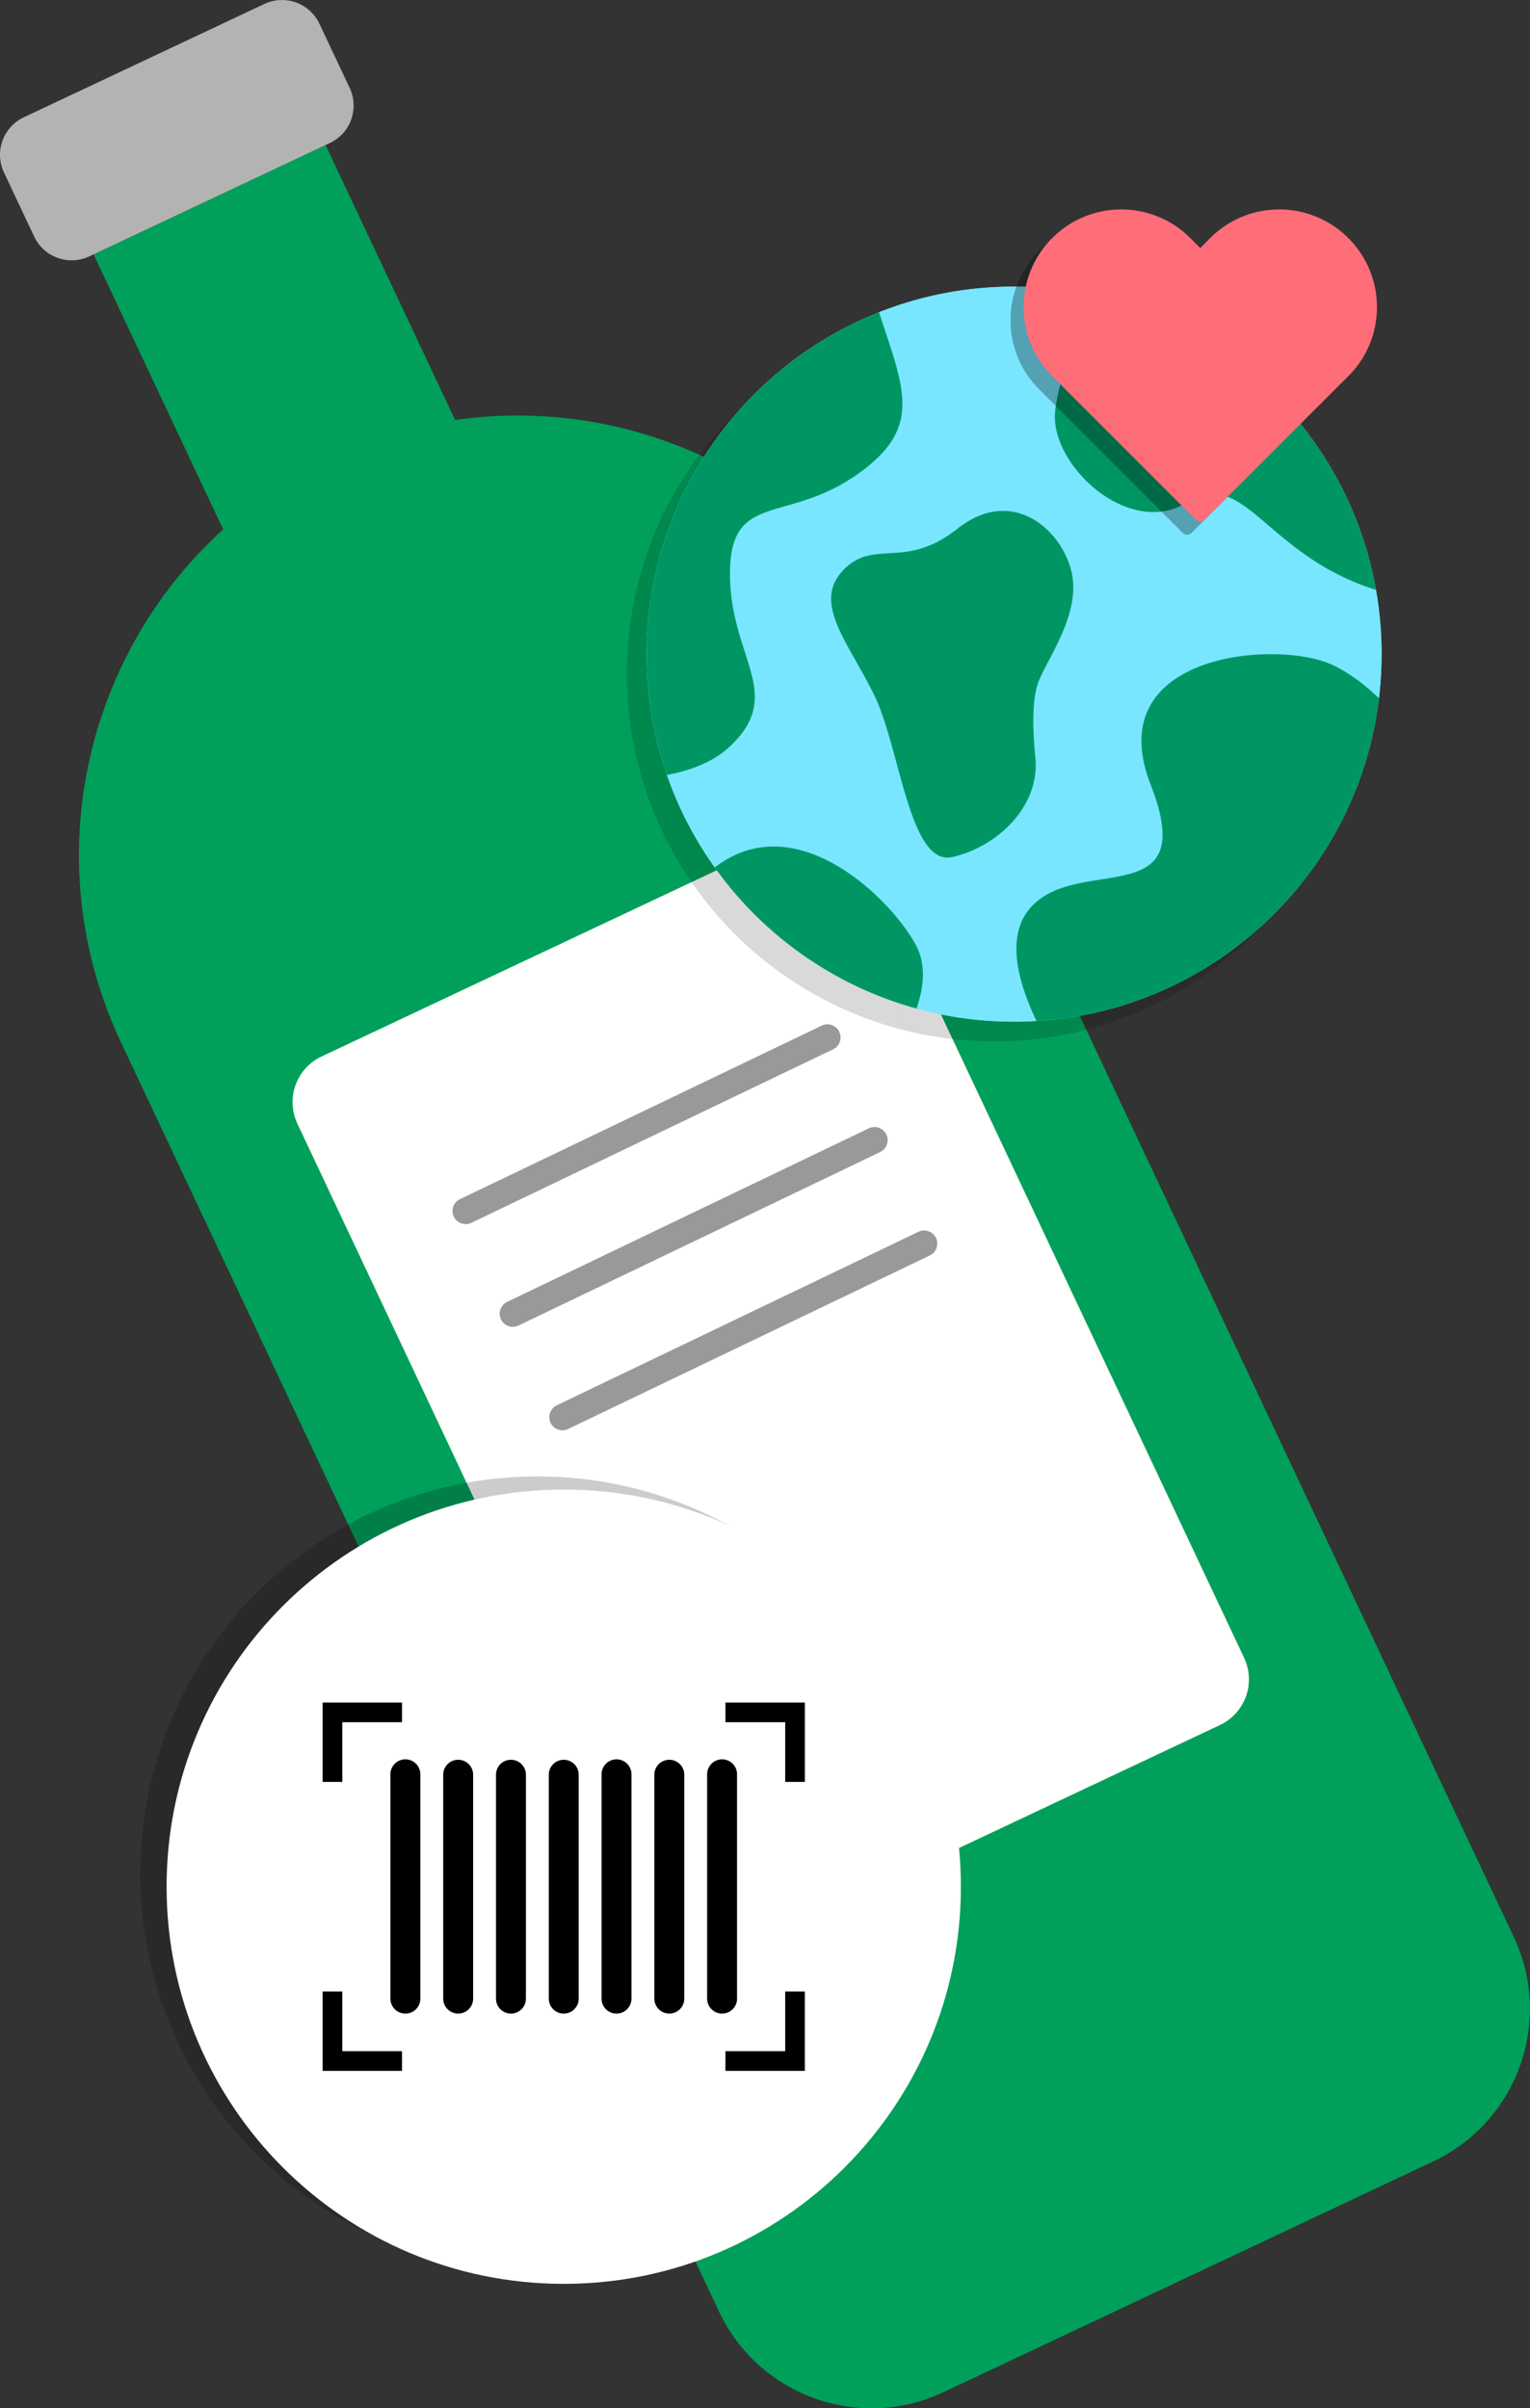 <svg width="122" height="192" fill="none" xmlns="http://www.w3.org/2000/svg"><rect width="100%" height="100%" fill="#333333" stroke="none"/><g clip-path="url(#a)"><path d="M26.394 36.474c17.487-8.24 38.378-.733 46.619 16.754l47.697 101.208c3.162 6.71.281 14.723-6.43 17.885l-39.056 18.401c-6.711 3.162-14.725.281-17.888-6.429L9.64 83.085C1.4 65.6 8.907 44.713 26.396 36.473h-.002Z" fill="#00A05A"/><path d="M25.962 11.566 7.464 20.28l20.894 44.335L46.855 55.9 25.962 11.566Z" fill="#00A05A"/><path d="M21.076.317 1.896 9.353a3.303 3.303 0 0 0-1.58 4.397l2.409 5.11a3.304 3.304 0 0 0 4.397 1.58l19.18-9.036a3.303 3.303 0 0 0 1.58-4.396l-2.409-5.11a3.304 3.304 0 0 0-4.397-1.58Z" fill="#B3B3B3"/><path d="M63.707 66.294 25.64 84.23a4.025 4.025 0 0 0-1.926 5.357l30.138 63.951a4.027 4.027 0 0 0 5.358 1.926l38.067-17.935a4.025 4.025 0 0 0 1.926-5.357L69.065 68.22a4.026 4.026 0 0 0-5.358-1.926Z" fill="#fff"/><path d="M37.135 97.593a1.045 1.045 0 0 1-.453-1.99l28.841-13.834a1.045 1.045 0 0 1 1.397.492c.251.52.031 1.145-.492 1.396l-28.84 13.834c-.147.07-.3.102-.453.102ZM40.892 105.782c-.39 0-.764-.22-.945-.594a1.045 1.045 0 0 1 .492-1.396l28.84-13.834a1.045 1.045 0 0 1 1.397.492c.251.52.032 1.145-.492 1.397l-28.84 13.833c-.146.071-.3.102-.452.102ZM44.85 114.029a1.046 1.046 0 0 1-.453-1.991l28.84-13.833a1.045 1.045 0 0 1 1.397.492c.251.52.031 1.145-.492 1.396l-28.84 13.834c-.146.07-.3.102-.453.102Z" fill="#999"/><g style="mix-blend-mode:multiply" opacity=".3"><path d="M79.29 83.024c16.186 0 29.306-13.119 29.306-29.301 0-16.183-13.12-29.302-29.306-29.302-16.185 0-29.305 13.119-29.305 29.302 0 16.182 13.12 29.301 29.305 29.301Z" fill="#000" style="mix-blend-mode:multiply" opacity=".3"/><path d="M80.423 74.15c3.631-4.677 13.846.479 9.755-10.03-4.089-10.51 10.081-11.577 14.445-9.566 1.292.594 2.558 1.523 3.761 2.681a29.536 29.536 0 0 0-.235-8.642c-8.8-2.735-10.469-9.85-15.047-6.98-4.68 2.934-11.073-3.076-10.529-7.36.414-3.251 2.4-7.496 1.42-9.458a29.64 29.64 0 0 0-4.703-.377c-3.803 0-7.434.725-10.77 2.043 1.918 5.932 3.485 9.005-1.307 12.617-5.896 4.447-10.576 1.47-10.576 8.221 0 6.75 4.447 9.56 0 13.77-1.261 1.193-3.063 1.918-5.03 2.284a29.22 29.22 0 0 0 3.816 7.373c6.427-4.97 13.938 2.39 15.983 6.087.89 1.603.714 3.4.097 5.163a29.303 29.303 0 0 0 9.58.993c-1.722-3.567-2.245-6.776-.66-8.82Zm-6.082-4.25c-3.4.732-4.136-8.705-6.21-12.929s-4.934-7.315-2.488-9.918c2.444-2.6 4.923 0 9.096-3.306 4.462-3.536 8.41.123 9.15 3.49.74 3.365-2.082 7.02-2.694 8.813-.408 1.197-.477 3.156-.207 5.878.406 4.082-3.246 7.24-6.647 7.972Z" fill="#000" style="mix-blend-mode:multiply" opacity=".3"/><path d="M82.573 34.255c-.544 4.284 5.85 10.295 10.53 7.36 4.575-2.869 6.243 4.245 15.046 6.981-2.156-12.214-11.879-21.818-24.155-23.798.975 1.959-1.007 6.206-1.42 9.457ZM80.988 61.928c-.27-2.722-.201-4.681.207-5.877.612-1.795 3.435-5.449 2.694-8.815-.74-3.366-4.687-7.025-9.15-3.489-4.172 3.306-6.652.706-9.096 3.306-2.443 2.6.416 5.694 2.488 9.918 2.075 4.224 2.81 13.661 6.21 12.929 3.401-.733 7.053-3.89 6.647-7.972ZM71.409 76.815c-2.046-3.693-9.559-11.056-15.983-6.086a29.354 29.354 0 0 0 16.08 11.247c.617-1.76.792-3.558-.097-5.163v.002ZM56.64 47.302c0-6.75 4.68-3.777 10.576-8.22 4.792-3.613 3.225-6.686 1.308-12.618-10.856 4.292-18.537 14.88-18.537 27.259 0 3.374.573 6.614 1.622 9.633 1.967-.366 3.77-1.088 5.03-2.284 4.447-4.21 0-7.02 0-13.77ZM90.18 64.12c4.089 10.509-6.124 5.353-9.754 10.03-1.586 2.04-1.062 5.25.659 8.82 14.178-.856 25.636-11.789 27.302-25.732-1.203-1.159-2.469-2.087-3.762-2.68-4.366-2.012-18.533-.945-14.445 9.564v-.003Z" fill="#000" style="mix-blend-mode:multiply" opacity=".3"/></g><path d="M80.86 81.455c16.185 0 29.306-13.119 29.306-29.302S97.046 22.852 80.86 22.852c-16.185 0-29.306 13.118-29.306 29.301s13.12 29.302 29.306 29.302Z" fill="#78E6FF"/><path d="M81.993 72.58c3.63-4.676 13.846.48 9.754-10.03-4.088-10.51 10.082-11.576 14.445-9.565 1.293.594 2.559 1.522 3.762 2.681a29.535 29.535 0 0 0-.235-8.642c-8.8-2.736-10.47-9.85-15.047-6.98-4.68 2.934-11.073-3.076-10.529-7.36.413-3.252 2.399-7.497 1.42-9.458a29.641 29.641 0 0 0-4.703-.377c-3.803 0-7.434.725-10.77 2.043 1.918 5.932 3.485 9.005-1.308 12.617-5.896 4.447-10.576 1.47-10.576 8.22 0 6.751 4.447 9.56 0 13.771-1.26 1.193-3.063 1.918-5.03 2.284a29.215 29.215 0 0 0 3.817 7.373c6.427-4.97 13.937 2.39 15.983 6.086.89 1.604.714 3.4.097 5.163a29.299 29.299 0 0 0 9.579.994c-1.721-3.567-2.245-6.777-.66-8.82Zm-6.082-4.25c-3.4.733-4.136-8.704-6.21-12.928-2.075-4.224-4.934-7.316-2.488-9.918 2.443-2.6 4.923 0 9.095-3.306 4.463-3.536 8.41.123 9.15 3.489.741 3.366-2.082 7.02-2.694 8.814-.408 1.196-.477 3.155-.206 5.877.405 4.083-3.247 7.24-6.647 7.972Z" fill="#78E6FF"/><path d="M84.143 32.686c-.544 4.284 5.849 10.295 10.529 7.36 4.575-2.87 6.244 4.245 15.046 6.98-2.155-12.214-11.878-21.818-24.155-23.798.976 1.96-1.007 6.207-1.42 9.458ZM82.558 60.358c-.27-2.721-.202-4.68.206-5.877.612-1.794 3.435-5.448 2.695-8.814-.74-3.366-4.688-7.025-9.15-3.49-4.173 3.307-6.653.707-9.096 3.307-2.443 2.6.416 5.694 2.488 9.918 2.074 4.224 2.809 13.66 6.21 12.928 3.4-.732 7.052-3.889 6.647-7.972ZM72.978 75.246c-2.045-3.693-9.558-11.056-15.983-6.087a29.354 29.354 0 0 0 16.08 11.247c.617-1.76.793-3.557-.097-5.163v.003ZM58.21 45.732c0-6.75 4.679-3.776 10.575-8.22 4.793-3.612 3.226-6.686 1.308-12.617-10.856 4.292-18.536 14.88-18.536 27.259 0 3.373.573 6.614 1.622 9.632 1.967-.366 3.77-1.088 5.03-2.283 4.447-4.21 0-7.02 0-13.77ZM91.75 62.55c4.088 10.51-6.124 5.354-9.755 10.03-1.585 2.04-1.062 5.25.66 8.82 14.178-.855 25.635-11.788 27.302-25.731-1.204-1.159-2.47-2.087-3.762-2.681-4.366-2.012-18.534-.944-14.445 9.565v-.003Z" fill="#009664"/><path d="M42.859 181.036c17.49 0 31.668-14.177 31.668-31.664 0-17.487-14.178-31.663-31.668-31.663S11.19 131.885 11.19 149.372c0 17.487 14.178 31.664 31.668 31.664Z" fill="#000" style="mix-blend-mode:multiply" opacity=".2"/><path d="M44.952 182.082c17.49 0 31.668-14.176 31.668-31.664 0-17.487-14.179-31.663-31.668-31.663-17.49 0-31.668 14.176-31.668 31.663 0 17.488 14.178 31.664 31.668 31.664Z" fill="#fff"/><path d="M32.325 160.535c-.66 0-1.193-.533-1.193-1.192v-17.851a1.193 1.193 0 1 1 2.385 0v17.851c0 .659-.533 1.192-1.192 1.192ZM36.534 160.535c-.66 0-1.193-.533-1.193-1.192v-17.851a1.193 1.193 0 1 1 2.386 0v17.851c0 .659-.534 1.192-1.193 1.192ZM40.743 160.535c-.66 0-1.193-.533-1.193-1.192v-17.851a1.193 1.193 0 1 1 2.386 0v17.851c0 .659-.534 1.192-1.193 1.192ZM44.952 160.535c-.66 0-1.193-.533-1.193-1.192v-17.851a1.193 1.193 0 1 1 2.386 0v17.851c0 .659-.534 1.192-1.193 1.192ZM49.16 160.535c-.659 0-1.192-.533-1.192-1.192v-17.851a1.193 1.193 0 1 1 2.385 0v17.851c0 .659-.533 1.192-1.192 1.192ZM53.37 160.535c-.66 0-1.193-.533-1.193-1.192v-17.851a1.193 1.193 0 1 1 2.386 0v17.851c0 .659-.534 1.192-1.193 1.192ZM57.579 160.535c-.66 0-1.193-.533-1.193-1.192v-17.851a1.193 1.193 0 1 1 2.385 0v17.851c0 .659-.533 1.192-1.192 1.192ZM64.178 142.064H62.61v-4.76h-4.764v-1.569h6.334v6.329ZM27.294 142.064h-1.57v-6.329h6.331v1.569h-4.76v4.76ZM32.055 165.102h-6.33v-6.33h1.57v4.761h4.76v1.569ZM64.178 165.102h-6.332v-1.569h4.763v-4.761h1.57v6.33Z" fill="#000"/><path d="M106.463 20.026a7.733 7.733 0 0 0-5.504-2.28c-2.08 0-4.034.81-5.504 2.28l-.795.795-.795-.795a7.738 7.738 0 0 0-5.504-2.28c-2.077 0-4.034.81-5.504 2.28a7.736 7.736 0 0 0-2.281 5.503c0 2.077.81 4.033 2.281 5.503l11.455 11.454a.49.49 0 0 0 .35.143.49.49 0 0 0 .351-.143l11.455-11.454a7.736 7.736 0 0 0 2.281-5.503 7.736 7.736 0 0 0-2.281-5.503h-.005Z" fill="#000" style="mix-blend-mode:multiply" opacity=".3"/><path d="M107.509 18.98a7.733 7.733 0 0 0-5.504-2.28c-2.08 0-4.033.81-5.504 2.28l-.795.795-.795-.795a7.738 7.738 0 0 0-5.504-2.28c-2.077 0-4.033.81-5.504 2.28a7.735 7.735 0 0 0-2.28 5.503c0 2.077.81 4.033 2.28 5.503L95.358 41.44a.49.49 0 0 0 .35.144.49.49 0 0 0 .351-.144l11.455-11.453a7.732 7.732 0 0 0 2.281-5.503c0-2.077-.81-4.033-2.281-5.503h-.005Z" fill="#FF6E78"/></g><defs><clipPath id="a"><path fill="#fff" d="M0 0h122v192H0z"/></clipPath></defs></svg>